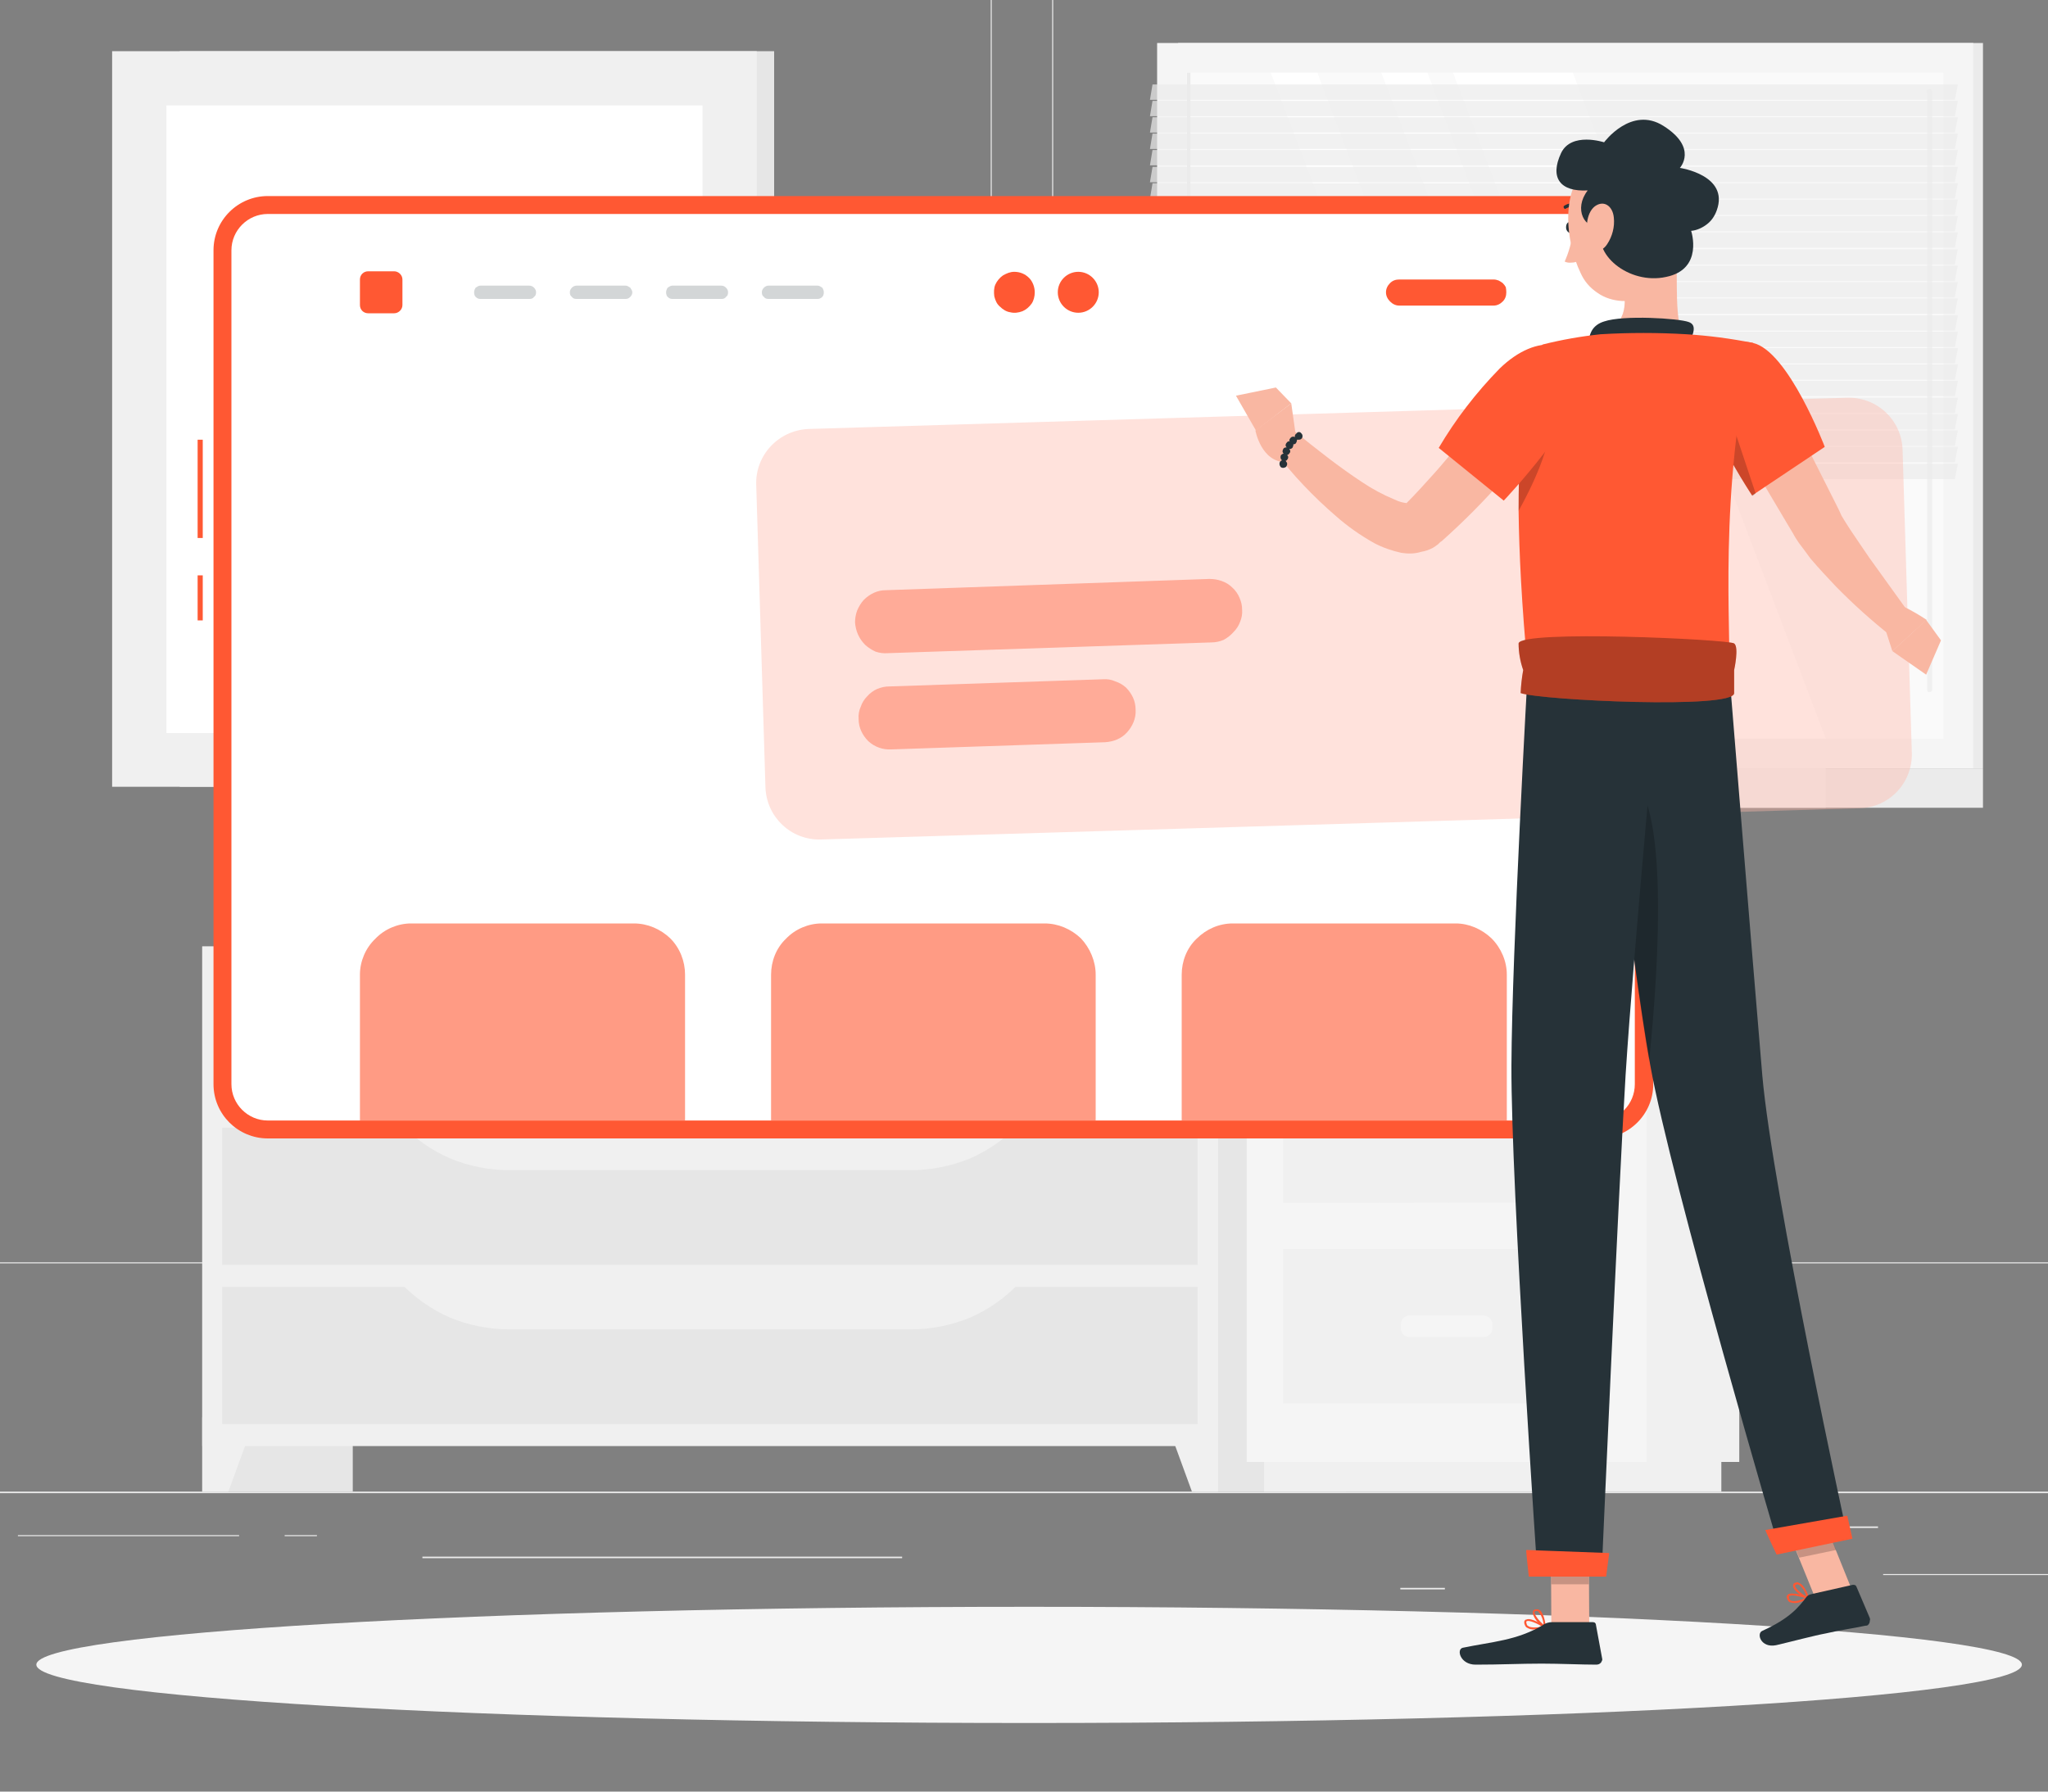 <svg version="1.2" xmlns="http://www.w3.org/2000/svg" viewBox="0 0 400 350" width="400" height="350">
	<rect x="0" y="0" width="400" height="350" fill="#808080" stroke="none"/>
	<title>NoWebsiteVisit-svg</title>
	<style>
		.s0 { fill: #ebebeb } 
		.s1 { fill: #e6e6e6 } 
		.s2 { fill: #f0f0f0 } 
		.s3 { fill: #ffffff } 
		.s4 { fill: #f5f5f5 } 
		.s5 { fill: #fafafa } 
		.s6 { fill: #ff5833 } 
		.s7 { opacity: .6;fill: #ff5833 } 
		.s8 { opacity: .2;fill: #263238 } 
		.s9 { opacity: .4;fill: #ffb7a7 } 
		.s10 { opacity: .4;fill: #ff5833 } 
		.s11 { fill: #f9b7a2 } 
		.s12 { fill: #263238 } 
		.s13 { opacity: .2;fill: #000000 } 
		.s14 { fill: #000000 } 
		.s15 { opacity: .3;fill: #000000 } 
	</style>
	<path id="Layer" class="s0" d="m451 291.4h-500v0.3h500z"/>
	<path id="Layer" class="s0" d="m400.9 307.5h-33.1v0.2h33.1z"/>
	<path id="Layer" class="s0" d="m282.2 310.2h-8.7v0.3h8.7z"/>
	<path id="Layer" class="s0" d="m366.8 298.2h-19.2v0.3h19.2z"/>
	<path id="Layer" class="s0" d="m46.7 299.9h-43.2v0.2h43.2z"/>
	<path id="Layer" class="s0" d="m61.9 299.9h-6.3v0.2h6.3z"/>
	<path id="Layer" class="s0" d="m176.2 304.1h-93.7v0.3h93.7z"/>
	<path id="Layer" fill-rule="evenodd" class="s0" d="m188 246.8h-193.1c-1.5 0-3-0.6-4-1.7-1.1-1-1.7-2.5-1.7-4v-271.4c0-1.5 0.6-3 1.7-4 1.1-1.1 2.5-1.7 4-1.7h193.1c1.5 0 3 0.6 4 1.7 1.1 1 1.7 2.5 1.7 4v271.4c0 1.5-0.6 3-1.7 4-1 1.1-2.5 1.7-4 1.7zm-193.1-282.6c-1.4 0-2.8 0.6-3.8 1.6-1.1 1-1.6 2.4-1.6 3.9v271.4c0 1.4 0.5 2.8 1.6 3.8 1 1.1 2.4 1.6 3.8 1.7h193.1c1.4-0.1 2.8-0.6 3.9-1.7 1-1 1.6-2.4 1.6-3.8v-271.4c0-1.5-0.6-2.9-1.6-3.9-1.1-1-2.5-1.6-3.9-1.6z"/>
	<path id="Layer" fill-rule="evenodd" class="s0" d="m404.3 246.8h-193.1c-1.5 0-3-0.6-4-1.7-1.1-1-1.7-2.5-1.7-4v-271.4c0-1.5 0.6-3 1.7-4 1.1-1.1 2.5-1.7 4-1.7h193.1c1.5 0 3 0.6 4 1.7 1.1 1 1.7 2.5 1.7 4v271.4c0 1.5-0.6 3-1.7 4-1 1.1-2.5 1.7-4 1.7zm-193.1-282.6c-1.4 0-2.8 0.6-3.8 1.6-1.1 1-1.6 2.4-1.7 3.9v271.4c0.1 1.4 0.6 2.8 1.7 3.8 1 1.1 2.4 1.6 3.8 1.7h193.1c1.5-0.1 2.8-0.6 3.9-1.7 1-1 1.6-2.4 1.6-3.8v-271.4c0-1.5-0.6-2.9-1.6-3.9-1.1-1-2.4-1.6-3.9-1.6z"/>
	<path id="Layer" class="s1" d="m39.5 291.4h29.4v-106.5h-29.4z"/>
	<path id="Layer" class="s2" d="m44.6 291.4h-5.1v-14.5h10.4z"/>
	<path id="Layer" class="s1" d="m233.4 291.4h29.5v-106.5h-29.5z"/>
	<path id="Layer" class="s2" d="m39.5 282.5h198.4v-97.6h-198.4z"/>
	<path id="Layer" class="s1" d="m43.4 216h190.5v-26.7h-190.5z"/>
	<path id="Layer" class="s2" d="m99.5 197.6h78.4c4 0 7.9-0.8 11.6-2.4 3.6-1.6 6.9-3.9 9.6-6.8h-120.9c2.8 2.9 6 5.2 9.7 6.8 3.6 1.6 7.6 2.4 11.6 2.4z"/>
	<path id="Layer" class="s2" d="m232.8 291.4h5.1v-14.5h-10.4z"/>
	<path id="Layer" class="s1" d="m43.4 247.1h190.5v-26.8h-190.5z"/>
	<path id="Layer" class="s2" d="m99.5 228.6h78.4c4 0 7.9-0.8 11.6-2.3 3.6-1.6 6.9-3.9 9.6-6.8h-120.9c2.8 2.9 6 5.2 9.7 6.8 3.6 1.5 7.6 2.3 11.6 2.3z"/>
	<path id="Layer" class="s1" d="m43.4 278.2h190.5v-26.8h-190.5z"/>
	<path id="Layer" class="s2" d="m99.5 259.7h78.4c4 0 7.9-0.8 11.6-2.3 3.6-1.6 6.9-3.9 9.6-6.8h-120.9c2.8 2.9 6 5.2 9.7 6.8 3.6 1.5 7.6 2.3 11.6 2.3z"/>
	<path id="Layer" class="s1" d="m35.1 153.7h116.1v-143.7h-116.1z"/>
	<path id="Layer" class="s2" d="m21.9 153.7h125.9v-143.7h-125.9z"/>
	<path id="Layer" class="s3" d="m137.3 143.2l-0.1-122.6h-104.7v122.6z"/>
	<path id="Layer" class="s0" d="m230.1 150.1h157.2v-141.7h-157.2z"/>
	<path id="Layer" class="s4" d="m226 150.1h159.4v-141.7h-159.4z"/>
	<path id="Layer" class="s0" d="m242.3 157.8h145v-7.7h-145.1z"/>
	<path id="Layer" class="s2" d="m219.9 157.8h136.7v-7.7h-136.7z"/>
	<path id="Layer" class="s5" d="m379.6 144.3v-130.1h-147.9v130.1z"/>
	<path id="Layer" class="s3" d="m356.6 144.3l-49.4-130.1h-23.4l49.4 130.1z"/>
	<path id="Layer" class="s2" d="m376.8 135.2q0.3 0 0.4-0.1 0.2-0.2 0.2-0.4v-116.6q0-0.1 0-0.3-0.1-0.1-0.1-0.2-0.1-0.1-0.2-0.1-0.1-0.1-0.2-0.1-0.2 0-0.3 0.1-0.1 0-0.2 0.1 0 0.1-0.1 0.2 0 0.2 0.1 0.3v116.6q0 0.2 0.1 0.4 0.1 0.1 0.3 0.1z"/>
	<path id="Layer" class="s3" d="m328.2 144.3l-49.4-130.1h-9l49.3 130.1z"/>
	<path id="Layer" class="s3" d="m306.7 144.3l-49.4-130.1h-9.1l49.4 130.1z"/>
	<path id="Layer" class="s0" d="m232.5 144.3v-130.1h-0.7v130.1z"/>
	<g id="Layer" style="opacity: .7">
		<path id="Layer" class="s0" d="m224.6 19.5h157.2l0.6-3h-157.3z"/>
		<path id="Layer" class="s0" d="m224.6 22.7h157.2l0.6-3h-157.3z"/>
		<path id="Layer" class="s0" d="m224.6 25.9h157.2l0.6-3h-157.3z"/>
		<path id="Layer" class="s0" d="m224.6 29.1h157.2l0.6-3h-157.3z"/>
		<path id="Layer" class="s0" d="m224.6 32.3h157.2l0.6-3h-157.3z"/>
		<path id="Layer" class="s0" d="m224.6 35.6h157.2l0.6-3h-157.3z"/>
		<path id="Layer" class="s0" d="m224.6 38.8h157.2l0.6-3h-157.3z"/>
		<path id="Layer" class="s0" d="m224.6 42h157.2l0.6-3h-157.3z"/>
		<path id="Layer" class="s0" d="m224.6 45.2h157.2l0.6-3h-157.3z"/>
		<path id="Layer" class="s0" d="m224.6 48.4h157.2l0.6-3h-157.3z"/>
		<path id="Layer" class="s0" d="m224.6 51.7h157.2l0.6-3h-157.3z"/>
		<path id="Layer" class="s0" d="m224.6 54.9h157.2l0.6-3h-157.3z"/>
		<path id="Layer" class="s0" d="m224.6 58.1h157.2l0.6-3h-157.3z"/>
		<path id="Layer" class="s0" d="m224.6 61.3h157.2l0.6-3h-157.3z"/>
		<path id="Layer" class="s0" d="m224.6 64.6h157.2l0.6-3h-157.3z"/>
		<path id="Layer" class="s0" d="m224.6 67.8h157.2l0.6-3h-157.3z"/>
		<path id="Layer" class="s0" d="m224.6 71h157.2l0.6-3h-157.3z"/>
		<path id="Layer" class="s0" d="m224.6 74.2h157.2l0.6-3h-157.3z"/>
		<path id="Layer" class="s0" d="m224.6 77.4h157.2l0.6-3h-157.3z"/>
		<path id="Layer" class="s0" d="m224.6 80.7h157.2l0.6-3h-157.3z"/>
		<path id="Layer" class="s0" d="m224.6 83.9h157.2l0.6-3h-157.3z"/>
		<path id="Layer" class="s0" d="m224.6 87.1h157.2l0.6-3h-157.3z"/>
		<path id="Layer" class="s0" d="m224.6 90.3h157.2l0.6-3h-157.3z"/>
		<path id="Layer" class="s0" d="m224.6 93.6h157.2l0.6-3h-157.3z"/>
	</g>
	<path id="Layer" class="s0" d="m196.7 169.3c0 8.6-11.3 15.6-25.3 15.6-13.9 0-25.2-7-25.2-15.6z"/>
	<path id="Layer" class="s0" d="m130.3 169.3c0 8.6-11.4 15.6-25.3 15.6-14 0-25.3-7-25.3-15.6z"/>
	<path id="Layer" class="s2" d="m321.6 285.6h18.1v-92.2h-18.1z"/>
	<path id="Layer" class="s2" d="m246.9 291.4h89.3v-5.8h-89.3z"/>
	<path id="Layer" class="s4" d="m321.6 193.4h-78.1v92.2h78.1z"/>
	<path id="Layer" class="s2" d="m314.5 204.7h-63.9v30.3l63.9-0.1z"/>
	<path id="Layer" class="s2" d="m314.5 244h-63.9v30.2h63.9z"/>
	<path id="Layer" class="s4" d="m275.3 221.9h14.5c0.9 0 1.7-0.7 1.7-1.7v-0.8c0-0.9-0.8-1.7-1.7-1.7h-14.5c-1 0-1.7 0.8-1.7 1.7v0.8c0 1 0.7 1.7 1.7 1.7z"/>
	<path id="Layer" class="s4" d="m275.3 261.2h14.5c0.9 0 1.7-0.8 1.7-1.7v-0.8c0-0.9-0.8-1.7-1.7-1.7h-14.5c-1 0-1.7 0.8-1.7 1.7v0.8c0 0.9 0.7 1.7 1.7 1.7z"/>
	<path id="Layer" class="s4" d="m201 336.6c107.1 0 193.9-5.1 193.9-11.4 0-6.2-86.8-11.3-193.9-11.3-107.1 0-193.9 5.1-193.9 11.3 0 6.3 86.8 11.4 193.9 11.4z"/>
	<path id="Layer" class="s6" d="m39.6 85.9h-1v19.2h1z"/>
	<path id="Layer" class="s6" d="m39.6 112.4h-1v8.8h1z"/>
	<path id="Layer" class="s6" d="m312.3 38.3h-260c-5.8 0-10.6 4.7-10.6 10.6v162.9c0 5.9 4.8 10.6 10.6 10.6h260c5.8 0 10.6-4.7 10.6-10.6v-162.9c0-5.9-4.8-10.6-10.6-10.6z"/>
	<path id="Layer" class="s3" d="m45.2 48.9v162.9c0 3.9 3.2 7.1 7.1 7.1h260c3.9 0 7-3.2 7-7.1v-162.9c0-3.9-3.1-7.1-7-7.1h-260c-3.9 0-7.1 3.2-7.1 7.1z"/>
	<path id="Layer" class="s7" d="m150.6 190.4v28.5h63.4v-28.5c0-2.6-1.1-5.2-2.9-7.1-1.9-1.8-4.4-2.9-7.1-2.9h-43.5c-2.6 0-5.2 1.1-7 3-1.9 1.8-2.9 4.4-2.9 7z"/>
	<path id="Layer" class="s7" d="m230.8 190.4v28.5h63.5v-28.5c0-2.6-1.1-5.2-3-7.1-1.9-1.8-4.4-2.9-7-2.9h-43.5c-2.7 0-5.2 1.1-7.1 3-1.9 1.8-2.9 4.4-2.9 7z"/>
	<path id="Layer" class="s7" d="m70.3 190.4v28.5h63.5v-28.5c0-2.6-1-5.2-2.9-7.1-1.9-1.8-4.4-2.9-7.1-2.9h-43.5c-2.6 0-5.2 1.1-7 3-1.9 1.8-3 4.4-3 7z"/>
	<path id="Layer" class="s6" d="m273.3 59.7h18.4c0.7 0 1.3-0.3 1.8-0.8 0.5-0.5 0.7-1.1 0.7-1.8q0-0.5-0.1-1-0.2-0.4-0.6-0.8-0.4-0.3-0.8-0.5-0.5-0.2-1-0.2h-18.4c-0.7 0-1.3 0.2-1.8 0.7-0.5 0.5-0.8 1.1-0.8 1.8 0 0.7 0.3 1.3 0.8 1.8 0.5 0.5 1.1 0.8 1.8 0.8z"/>
	<path id="Layer" class="s6" d="m210.6 61.1c2.2 0 4-1.8 4-4 0-2.2-1.8-4-4-4-2.2 0-4 1.8-4 4 0 2.2 1.8 4 4 4z"/>
	<path id="Layer" class="s6" d="m202.1 57.1c0 0.8-0.2 1.6-0.6 2.2-0.5 0.7-1.1 1.2-1.8 1.5-0.8 0.3-1.6 0.4-2.4 0.2-0.7-0.1-1.4-0.5-2-1.1-0.6-0.5-0.9-1.2-1.1-2-0.1-0.8-0.1-1.6 0.2-2.3 0.3-0.7 0.9-1.4 1.5-1.8 0.7-0.4 1.4-0.7 2.2-0.7 1.1 0 2.1 0.4 2.9 1.2 0.7 0.7 1.1 1.8 1.1 2.8z"/>
	<path id="Layer" class="s6" d="m77 53h-5.1c-0.9 0-1.6 0.7-1.6 1.6v5c0 0.9 0.7 1.6 1.6 1.6h5.1c0.8 0 1.6-0.7 1.6-1.6v-5c0-0.9-0.8-1.6-1.6-1.6z"/>
	<path id="Layer" class="s8" d="m103.4 58.4h-9.6c-0.3 0-0.6-0.1-0.9-0.4-0.2-0.2-0.3-0.5-0.3-0.9 0-0.3 0.1-0.6 0.3-0.9 0.3-0.2 0.6-0.4 0.9-0.4h9.6c0.4 0 0.7 0.2 0.9 0.4 0.3 0.3 0.4 0.6 0.4 0.9 0 0.4-0.1 0.7-0.4 0.9-0.2 0.3-0.5 0.4-0.9 0.4z"/>
	<path id="Layer" class="s8" d="m122.2 58.4h-9.6c-0.4 0-0.7-0.1-0.9-0.4-0.3-0.2-0.4-0.5-0.4-0.9 0-0.3 0.1-0.6 0.4-0.9 0.2-0.2 0.5-0.4 0.9-0.4h9.6c0.3 0 0.6 0.2 0.9 0.4 0.2 0.3 0.4 0.6 0.4 0.9 0 0.4-0.2 0.7-0.4 0.9-0.3 0.3-0.6 0.4-0.9 0.4z"/>
	<path id="Layer" class="s8" d="m140.9 58.4h-9.6c-0.3 0-0.6-0.1-0.9-0.4-0.2-0.2-0.3-0.5-0.3-0.9 0-0.3 0.1-0.6 0.3-0.9 0.3-0.2 0.6-0.4 0.9-0.4h9.6c0.4 0 0.7 0.2 0.9 0.4 0.3 0.3 0.4 0.6 0.4 0.9 0 0.4-0.1 0.7-0.4 0.9-0.2 0.3-0.5 0.4-0.9 0.4z"/>
	<path id="Layer" class="s8" d="m159.7 58.4h-9.6c-0.4 0-0.7-0.1-0.9-0.4-0.3-0.2-0.4-0.5-0.4-0.9 0-0.3 0.1-0.6 0.4-0.9 0.2-0.2 0.5-0.4 0.9-0.4h9.6c0.3 0 0.6 0.2 0.9 0.4 0.2 0.3 0.3 0.6 0.3 0.9 0 0.4-0.1 0.7-0.3 0.9-0.3 0.3-0.6 0.4-0.9 0.4z"/>
	<path id="Layer" class="s9" d="m360.7 77.7l-202.7 6.1c-5.9 0.2-10.5 5.1-10.3 10.9l1.8 59.1c0.2 5.8 5 10.4 10.9 10.2l202.7-6.1c5.9-0.1 10.5-5 10.3-10.9l-1.8-59c-0.1-5.9-5-10.5-10.9-10.3z"/>
	<path id="Layer" class="s10" d="m236.6 125.5l-63.2 2.1q-1.2 0.1-2.4-0.3-1.1-0.5-2-1.3-0.9-0.9-1.4-2-0.5-1.1-0.6-2.4 0-1.2 0.4-2.3 0.5-1.2 1.3-2.1 0.9-0.9 2-1.4 1.1-0.5 2.3-0.5l63.2-2.2q1.3 0 2.4 0.4 1.2 0.4 2.1 1.3 0.9 0.8 1.4 2 0.5 1.1 0.5 2.3 0.1 1.2-0.4 2.4-0.4 1.1-1.3 2-0.8 0.9-1.9 1.5-1.2 0.5-2.4 0.5z"/>
	<path id="Layer" class="s10" d="m215.8 145l-41.7 1.4c-1.7 0.1-3.3-0.5-4.5-1.6-1.2-1.2-1.9-2.7-1.9-4.3q-0.1-1.3 0.4-2.4 0.4-1.2 1.3-2.1 0.8-0.9 1.9-1.4 1.2-0.5 2.4-0.5l41.7-1.4q1.3-0.1 2.4 0.4 1.2 0.4 2.1 1.2 0.9 0.9 1.4 2 0.5 1.1 0.5 2.4c0.1 1.6-0.6 3.2-1.7 4.4-1.1 1.2-2.6 1.8-4.3 1.9z"/>
	<path id="Layer" class="s11" d="m367.8 121.6l1.8 5.6 6.7-6.1q-2.1-1.4-4.3-2.5c-0.6-0.3-1.2-0.4-1.8-0.2-0.5 0.2-1 0.6-1.3 1.1z"/>
	<path id="Layer" class="s11" d="m376.2 131.8l2.9-6.7-2.9-4-6.6 6.1z"/>
	<path id="Layer" class="s11" d="m304.4 80.3c-3.4 4.6-6.9 8.9-10.7 13.2q-5.7 6.5-12.1 12.2l-0.3 0.2-0.4 0.4q-0.5 0.4-1 0.7-1.1 0.6-2.3 0.8c-1.3 0.4-2.6 0.4-3.9 0.2-1.8-0.4-3.6-1-5.3-1.9q-4.1-2.3-7.5-5.3c-4.4-3.8-8.4-8-11.9-12.6l4-3.8c4.2 3.4 8.5 6.8 12.9 9.7q3.1 2.1 6.5 3.5 1.2 0.6 2.5 0.7c0.3 0 0.4 0 0.2 0q-0.1 0-0.3 0-0.1 0.1-0.2 0.1v0.1l0.1-0.2c1.8-1.8 3.6-3.8 5.4-5.8 1.8-2 3.5-4.1 5.2-6.2 3.4-4.2 6.9-8.5 10.2-12.7z"/>
	<path id="Layer" class="s11" d="m249.2 75.7l-7.8 1.6 3.9 6.8 6.9-5.3z"/>
	<path id="Layer" class="s11" d="m253.2 85.9l-1-7.1-7 5.3c0 0 1.1 6.2 6 6.2z"/>
	<path id="Layer" class="s12" d="m253.7 84.4q-0.3 0-0.5 0.3-0.3 0.2-0.3 0.5 0 0.1 0 0.2-0.1-0.1-0.3-0.1-0.3 0-0.5 0.2-0.2 0.2-0.3 0.5 0.1 0.1 0.1 0.2h-0.1q-0.3 0-0.5 0.3-0.2 0.2-0.2 0.5 0 0.2 0.2 0.4-0.4 0-0.6 0.2-0.2 0.3-0.2 0.6 0 0.2 0.2 0.4-0.3 0.1-0.5 0.3-0.1 0.2-0.1 0.4 0 0.2 0.1 0.4 0 0.1 0.2 0.2-0.2 0.1-0.4 0.3-0.1 0.2-0.1 0.4 0 0.3 0.2 0.6 0.2 0.2 0.5 0.2 0.3 0 0.6-0.2 0.2-0.3 0.2-0.6 0-0.1-0.1-0.3-0.1-0.1-0.2-0.3 0.2 0 0.3-0.2 0.2-0.2 0.2-0.5 0-0.2-0.2-0.4 0.3-0.1 0.4-0.3 0.2-0.2 0.2-0.4 0-0.3-0.2-0.5 0.2 0 0.3 0 0.2-0.1 0.3-0.2 0.1-0.1 0.1-0.2 0.1-0.2 0.1-0.3 0-0.1 0-0.2 0.3 0 0.5-0.2 0.2-0.3 0.2-0.6 0.1-0.1 0-0.1 0.2 0 0.4 0 0.3 0 0.5-0.2 0.2-0.2 0.2-0.5 0-0.3-0.2-0.5-0.2-0.3-0.5-0.3z"/>
	<path id="Layer" class="s11" d="m345.1 72.7q3.5 6.2 6.8 12.5 3.2 6.3 6.4 12.7l0.8 1.6 0.6 1.3 0.8 1.3 0.9 1.4c1.2 1.8 2.5 3.7 3.8 5.6l8.2 11.4-4 3.8q-5.7-4.5-10.8-9.7c-1.6-1.7-3.3-3.5-5-5.5l-1.1-1.5-1.2-1.6c-0.4-0.6-0.8-1.2-1.1-1.8l-0.9-1.5c-2.4-4-4.8-8.1-7.2-12.2q-3.5-6.2-6.8-12.4z"/>
	<path id="Layer" class="s12" d="m307.3 44.3c0.1 0.6-0.1 1.1-0.5 1.2-0.3 0.1-0.8-0.3-0.9-0.8-0.1-0.6 0.1-1.2 0.5-1.3 0.3-0.1 0.8 0.3 0.9 0.9z"/>
	<path id="Layer" class="s11" d="m307.2 45.4q-0.4 3-1.6 5.7 0.6 0.3 1.4 0.2 0.7 0 1.4-0.4z"/>
	<path id="Layer" class="s12" d="m305.7 40.8q0 0-0.1 0-0.1-0.1-0.1-0.1-0.1-0.1-0.1-0.2 0 0 0-0.1 0-0.1 0-0.1 0.1-0.1 0.1-0.1 0.8-0.5 1.6-0.5 0.8-0.1 1.6 0.2 0.1 0.1 0.2 0.2 0 0.1 0 0.3 0 0-0.1 0.1 0 0-0.1 0.1-0.1 0-0.1 0-0.1 0-0.2 0-0.6-0.3-1.2-0.3-0.7 0.1-1.3 0.4-0.1 0.1-0.2 0.1z"/>
	<path id="Layer" class="s11" d="m327.2 46.2c0.7 6.7-0.3 13.3 1.2 19.1 0 0-1.6 5.5-11.6 5.5-11 0-5-5.5-5-5.5 6-1.4 6-5.8 5.1-10z"/>
	<path id="Layer" class="s12" d="m329.8 67.2c0.8-1.7 1.8-3.7 0-4.3-1.9-0.7-12.7-1.4-16.5-0.1-1 0.3-1.9 0.9-2.4 1.8-0.5 0.9-0.7 2-0.5 3z"/>
	<path id="Layer" fill-rule="evenodd" class="s6" d="m349.6 313q-0.3-0.1-0.4-0.4-0.2-0.2-0.2-0.5-0.1-0.2 0-0.3 0.1-0.2 0.2-0.3c0.8-0.6 3.7 0.4 4 0.5q0 0 0.1 0.1 0 0 0 0.1 0 0 0 0.1 0 0-0.1 0.1-1 0.4-2 0.7c-0.5 0.1-1.1 0.1-1.6-0.1zm-0.1-1.2c-0.1 0-0.1 0.1-0.1 0.2q0 0.2 0.1 0.4 0.1 0.2 0.3 0.3c0.5 0.2 1.5 0.1 2.8-0.5-1.2-0.4-2.7-0.7-3.1-0.4z"/>
	<path id="Layer" fill-rule="evenodd" class="s6" d="m353.1 312.4c-0.9-0.3-2.9-1.7-2.9-2.6q0-0.2 0.1-0.4 0.2-0.2 0.4-0.2 0.2-0.1 0.4-0.1 0.2 0.1 0.4 0.2c1.1 0.5 1.8 2.7 1.8 2.8q0 0.1 0 0.1 0 0.1-0.1 0.1v0.1zm-2.3-2.8c-0.2 0-0.2 0.2-0.2 0.2 0 0.5 1.3 1.6 2.2 2.1-0.2-0.9-0.7-1.7-1.4-2.3q-0.3-0.1-0.5-0.1z"/>
	<path id="Layer" fill-rule="evenodd" class="s6" d="m298.1 317.9q-0.2-0.2-0.3-0.5-0.1-0.2-0.1-0.5 0-0.2 0.1-0.3 0.1-0.2 0.3-0.2c0.9-0.5 3.4 1.1 3.7 1.3q0.1 0 0.1 0.1 0 0 0 0.1 0 0 0 0.1-0.1 0-0.1 0-1.1 0.3-2.1 0.3c-0.6 0.1-1.1-0.1-1.6-0.4zm0.1-1.2c0 0-0.1 0.1-0.1 0.2q0 0.2 0.1 0.4 0 0.2 0.2 0.3c0.4 0.4 1.5 0.4 2.8 0.2-1-0.7-2.5-1.3-3-1.1z"/>
	<path id="Layer" fill-rule="evenodd" class="s6" d="m301.6 318c-0.8-0.4-2.4-2.2-2.2-3.1q0-0.2 0.2-0.4 0.2-0.1 0.4-0.1 0.2 0 0.4 0 0.2 0.1 0.4 0.2c0.9 0.8 1.1 3.1 1.1 3.2q0 0.1 0 0.1 0 0.1-0.1 0.1 0 0-0.1 0 0 0-0.1 0zm-1.5-3.3h-0.1c-0.3 0.1-0.3 0.2-0.3 0.2-0.1 0.5 1 1.9 1.8 2.5-0.1-0.9-0.4-1.8-1-2.5q-0.1-0.2-0.4-0.2z"/>
	<path id="Layer" class="s11" d="m310.4 317.7h-7.4l-0.1-17h7.4z"/>
	<path id="Layer" class="s11" d="m361.7 310.6l-7.2 1.5-6.5-16 7.2-1.6z"/>
	<path id="Layer" class="s12" d="m353.9 311.4l8-1.8q0.3 0 0.5 0.1 0.1 0.1 0.2 0.3l2.6 6.1q0.1 0.3 0 0.5 0 0.3-0.1 0.5-0.1 0.2-0.3 0.4-0.2 0.1-0.5 0.1c-2.8 0.6-4.2 0.7-7.7 1.5-2.2 0.4-6.7 1.6-9.7 2.3-3 0.6-3.9-2.3-2.7-2.8 5.3-2.4 7.1-4.6 8.6-6.6 0.2-0.3 0.6-0.5 1.1-0.6z"/>
	<path id="Layer" class="s12" d="m303.1 316.9h8q0.2 0 0.4 0.1 0.2 0.2 0.2 0.4l1.2 6.5q0.1 0.3 0 0.5-0.1 0.2-0.2 0.4-0.2 0.2-0.4 0.3-0.3 0.1-0.5 0.1c-2.9 0-7.1-0.2-10.7-0.2-4.3 0-7.9 0.2-12.9 0.2-3 0-3.8-3-2.5-3.3 5.8-1.2 10.5-1.4 15.6-4.4 0.5-0.4 1.2-0.6 1.8-0.6z"/>
	<path id="Layer" class="s6" d="m342.4 67c6.9 1.6 14 20.3 14 20.3l-14.2 9.5q-4.8-7.4-8.5-15.5c-3.7-8.6 1.8-15.9 8.7-14.3z"/>
	<path id="Layer" class="s13" d="m337.1 79l5.8 17.4-0.6 0.5c0 0-2.7-4-5.6-9.4z"/>
	<path id="Layer" class="s6" d="m296.6 99.8c0.1 8.2 0.6 18.4 1.8 31.1h39.3c0.5-6-2.2-35.5 4.7-63.9q-6.5-1.3-13-1.7-8.4-0.5-16.8 0-5.7 0.6-11.3 2c0 0-3.4 3.7-4.4 20.7-0.2 3.4-0.3 7.3-0.3 11.8z"/>
	<path id="Layer" class="s13" d="m296.6 99.8c2.4-4.3 6.7-13 6.1-18l-5.8 6.3c-0.2 3.3-0.3 7.2-0.3 11.7z"/>
	<path id="Layer" class="s6" d="m309 74c0.6 7-15.3 23.8-15.3 23.8l-12.7-10.3c3.3-5.6 7.3-10.8 11.9-15.5 7.4-7.2 15.4-5.8 16.1 2z"/>
	<g id="Layer" style="opacity: .2">
		<path id="Layer" class="s14" d="m302.9 300.7l0.1 8.8h7.3v-8.8z"/>
		<path id="Layer" class="s14" d="m355.2 294.6l-7.2 1.5 3.4 8.2 7.2-1.5z"/>
	</g>
	<path id="Layer" class="s11" d="m326.2 38.3c1 7.2 2 11.4-0.7 15.9-0.9 1.5-2.2 2.7-3.7 3.5-1.6 0.8-3.3 1.2-5 1.1-1.7-0.1-3.4-0.6-4.8-1.6-1.5-1-2.6-2.3-3.3-3.9-2.9-6-4.2-16.8 2.1-21.4 1.4-1 2.9-1.7 4.6-1.9 1.7-0.2 3.4 0 4.9 0.6 1.6 0.7 3 1.7 4 3.1 1 1.3 1.7 2.9 1.9 4.6z"/>
	<path id="Layer" class="s12" d="m313 44.3c-3.6 0.7-5.7-3.5-2.9-7.1-5.3 0.3-7.5-2.4-5.2-7.3 2-4.2 8.4-2.1 8.4-2.1 0 0 5.3-7.2 11.6-3.2 6.8 4.3 3.2 8.2 3.2 8.2 0 0 9.7 1.4 7.2 8.3-0.4 1.1-1 2-1.9 2.7-0.9 0.7-2 1.2-3.1 1.3 0 0 2.5 7.5-4.9 9-7.3 1.6-14.7-4.6-12.4-9.8z"/>
	<path id="Layer" class="s11" d="m315.2 42.5c0.2 1.8-0.3 3.7-1.3 5.2-1.3 2-3.1 1.3-3.7-0.8-0.5-1.9-0.5-5.2 1.3-6.6 1.8-1.3 3.5 0 3.7 2.2z"/>
	<path id="Layer" class="s12" d="m312.3 130.9c0 0 6.2 56.1 10 77.1 4.1 23 25.4 95.3 25.4 95.3l13.2-2.8c0 0-14.7-67.6-16.7-90.4-2.1-24.8-6.5-79.3-6.5-79.3z"/>
	<path id="Layer" class="s6" d="m344.8 298.9c-0.1 0 2.2 4.8 2.2 4.8l14.8-3.1-1-4.5z"/>
	<path id="Layer" class="s13" d="m316.8 150.9c9.6 1.9 7.2 37.8 5.3 56.3-2.3-13.1-5.4-38.2-7.5-56.1 0.7-0.3 1.5-0.4 2.2-0.2z"/>
	<path id="Layer" class="s12" d="m298.4 130.9c0 0-3.1 54.9-3.2 77.3-0.1 23.3 5.1 99.6 5.1 99.6h12.5c0 0 3.3-74.9 4.7-97.8 1.6-25 6.7-79.1 6.7-79.1z"/>
	<path id="Layer" class="s6" d="m296.6 125.7c0 1.7 0.3 3.5 0.9 5.2q-0.4 2.2-0.5 4.5c4 1.4 41.8 3.2 41.7 0 0-3.1 0-4.5 0-4.5 0 0 1-4.5 0-5.2-1-0.8-41.8-2.7-42.1 0z"/>
	<path id="Layer" class="s15" d="m296.6 125.7c0 1.7 0.3 3.5 0.9 5.2q-0.4 2.2-0.5 4.5c4 1.4 41.8 3.2 41.7 0 0-3.1 0-4.5 0-4.5 0 0 1-4.5 0-5.2-1-0.8-41.8-2.7-42.1 0z"/>
	<path id="Layer" class="s6" d="m298.1 302.8c-0.1 0 0.5 5.2 0.5 5.2h15.1l0.6-4.6z"/>
</svg>